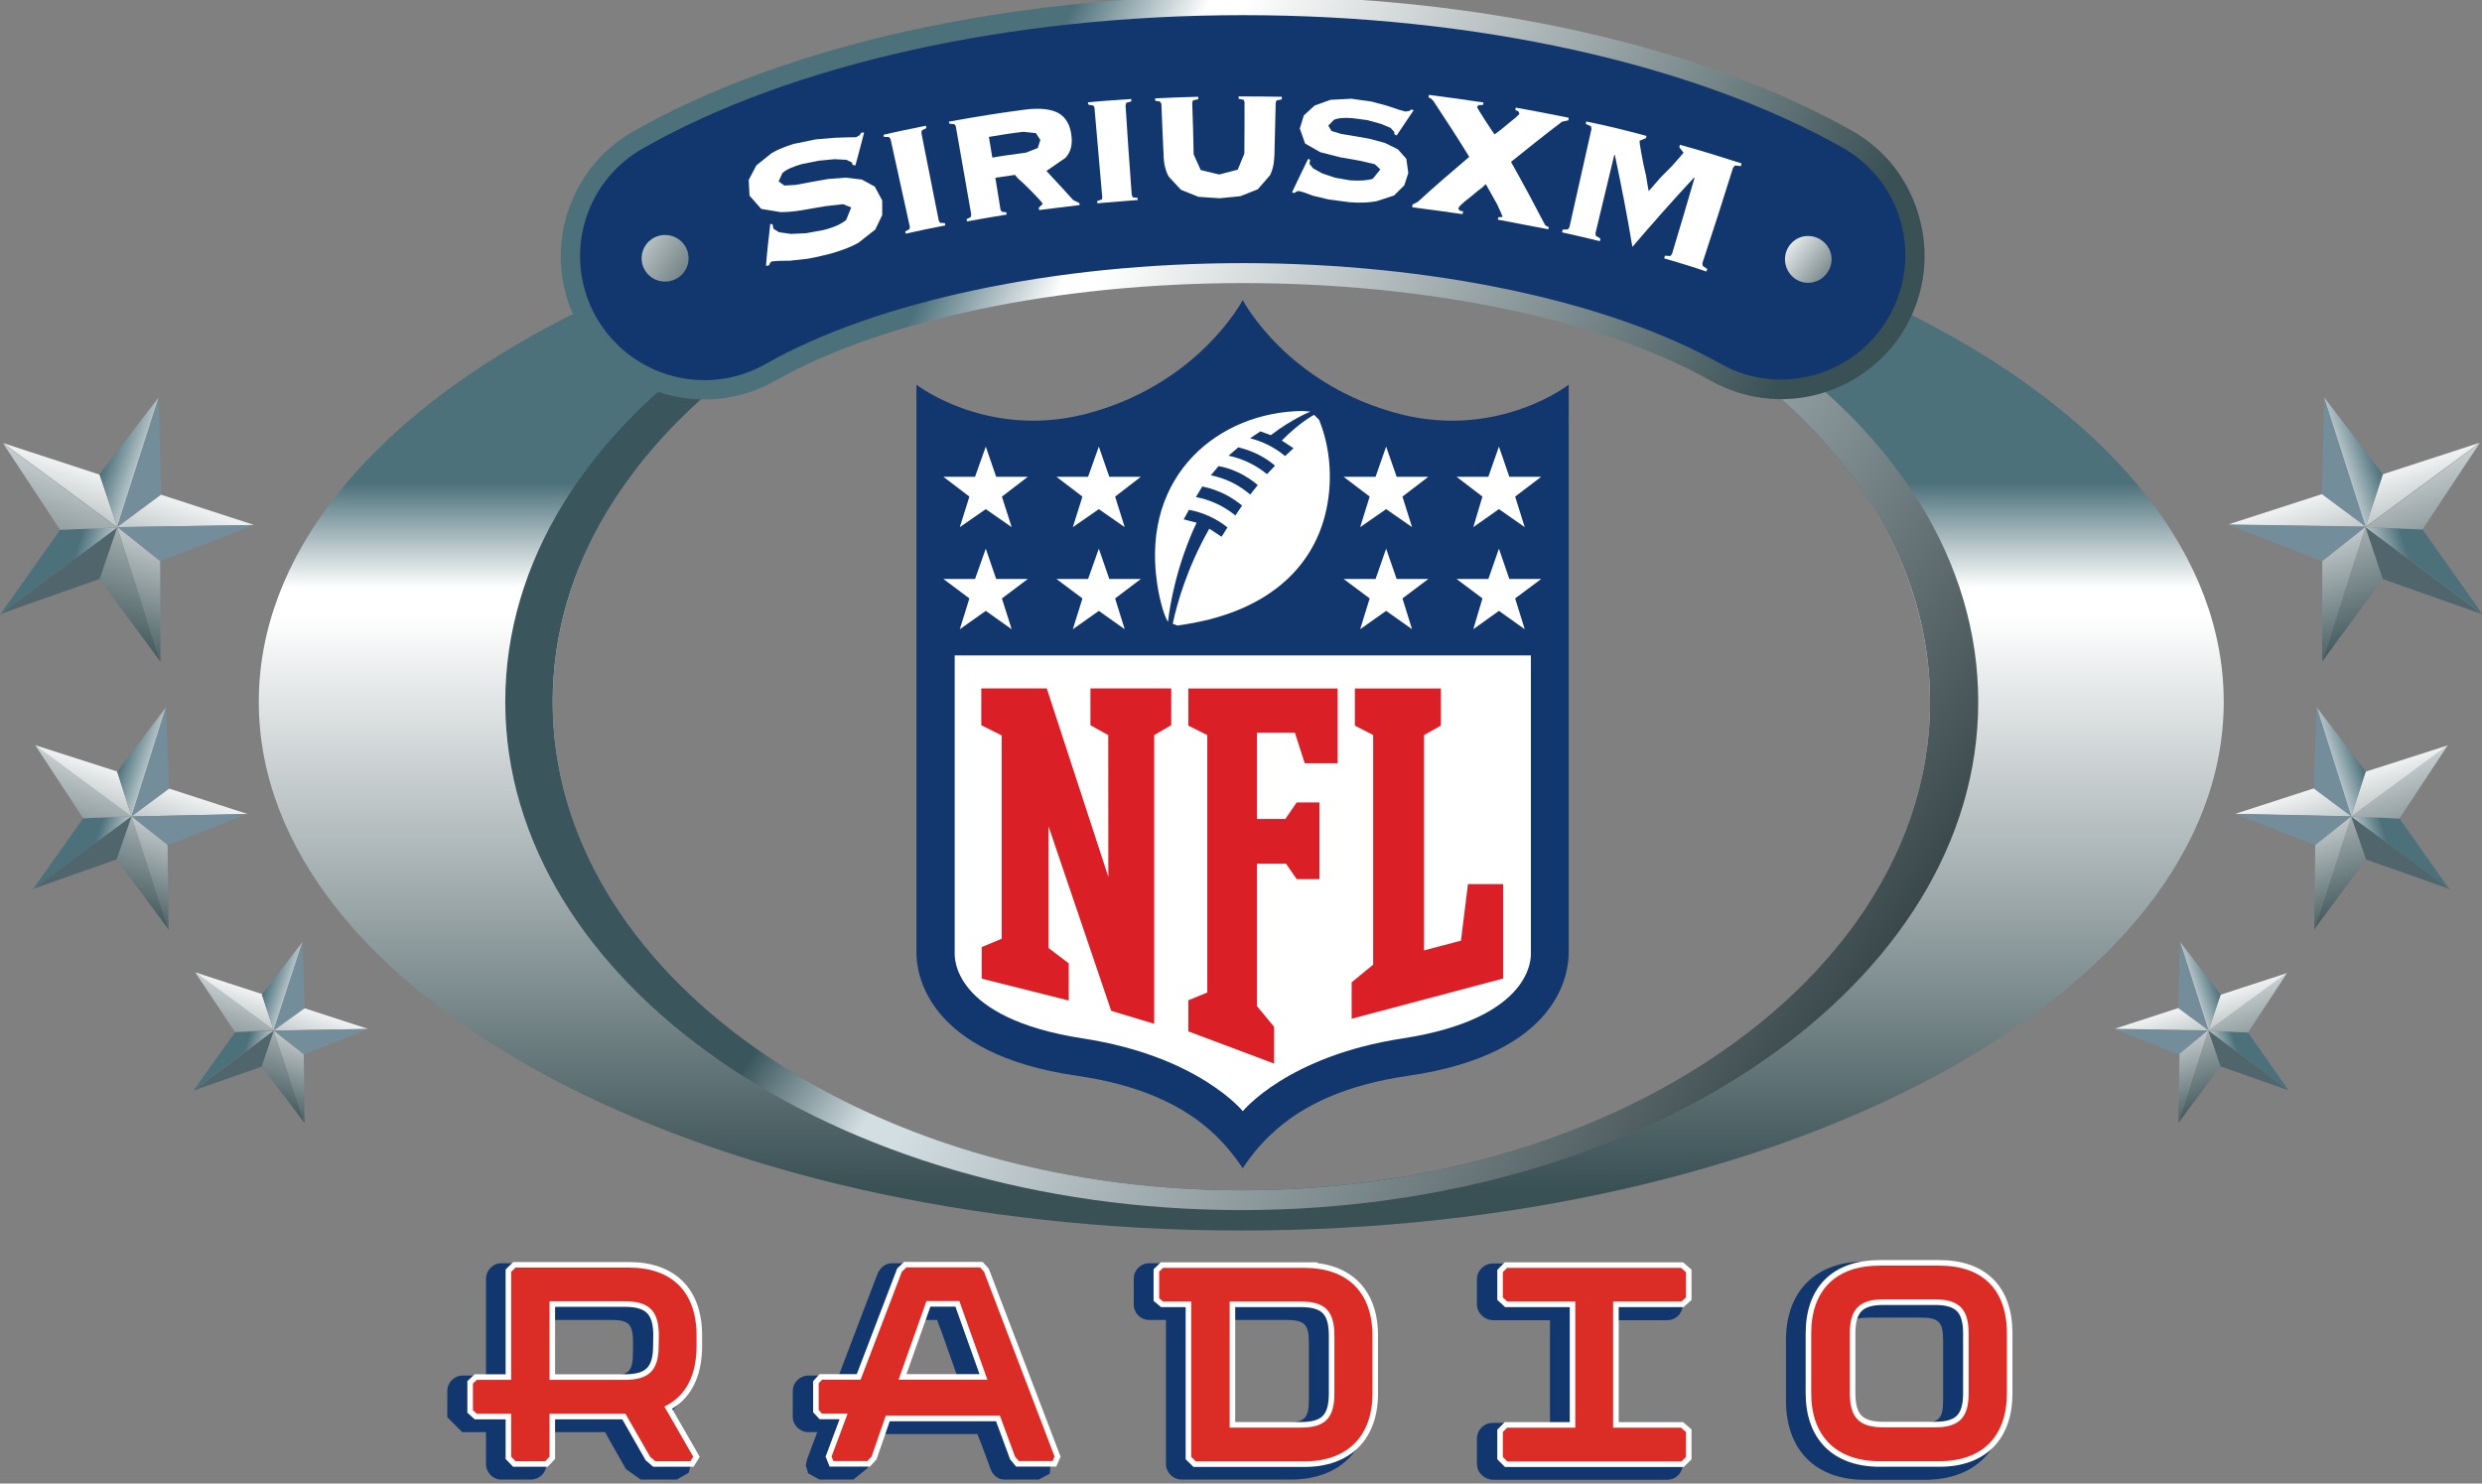 <svg width="800" height="478.26" version="1.1" viewBox="0 0 211.67 126.54" xmlns="http://www.w3.org/2000/svg">
 <rect x="0" y="0" width="211.67" height="126.54" fill="#808080" stroke="none"/>
 <defs>
  <clipPath id="clipPath6678">
   <path d="m62.592 743.37h6.43v5.088h-6.43z"/>
  </clipPath>
  <clipPath id="clipPath6634">
   <path d="m0 0h612v792h-612z"/>
  </clipPath>
  <linearGradient id="linearGradient6624" x2="1" gradientTransform="matrix(1.525 -1.19 -1.19 -1.525 71.076 753.69)" gradientUnits="userSpaceOnUse">
   <stop stop-color="#4d717b" offset="0"/>
   <stop stop-color="#4d717b" offset=".022"/>
   <stop stop-color="#4d717b" offset=".36"/>
   <stop stop-color="#fff" offset=".455"/>
   <stop stop-color="#fff" offset=".479"/>
   <stop stop-color="#395054" offset="1"/>
  </linearGradient>
  <linearGradient id="linearGradient6596" x2="1" gradientTransform="matrix(2.541 -1.682 -1.682 -2.541 57.441 754.16)" gradientUnits="userSpaceOnUse">
   <stop stop-color="#4d717b" offset="0"/>
   <stop stop-color="#4d717b" offset=".022"/>
   <stop stop-color="#4d717b" offset=".36"/>
   <stop stop-color="#fff" offset=".455"/>
   <stop stop-color="#fff" offset=".479"/>
   <stop stop-color="#395054" offset="1"/>
  </linearGradient>
  <clipPath id="clipPath6566">
   <path d="m0 0h612v792h-612z"/>
  </clipPath>
  <linearGradient id="linearGradient6556" x2="1" gradientTransform="matrix(12.377 -6.375 -6.375 -12.377 58.73 756.56)" gradientUnits="userSpaceOnUse">
   <stop stop-color="#4d717b" offset="0"/>
   <stop stop-color="#4d717b" offset=".022"/>
   <stop stop-color="#4d717b" offset=".36"/>
   <stop stop-color="#fff" offset=".455"/>
   <stop stop-color="#fff" offset=".479"/>
   <stop stop-color="#395054" offset="1"/>
  </linearGradient>
  <linearGradient id="linearGradient6528" x2="1" gradientTransform="matrix(-4.053 3.546 3.546 4.053 68.662 750.42)" gradientUnits="userSpaceOnUse">
   <stop stop-color="#4d717b" offset="0"/>
   <stop stop-color="#4d717b" offset=".022"/>
   <stop stop-color="#4d717b" offset=".36"/>
   <stop stop-color="#fff" offset=".455"/>
   <stop stop-color="#fff" offset=".479"/>
   <stop stop-color="#395054" offset="1"/>
  </linearGradient>
  <clipPath id="clipPath6442">
   <path d="m0 0h612v792h-612z"/>
  </clipPath>
  <linearGradient id="linearGradient6432" x2="1" gradientTransform="matrix(.873 -2.686 -2.686 -.873 75.723 745.89)" gradientUnits="userSpaceOnUse">
   <stop stop-color="#4d717b" offset="0"/>
   <stop stop-color="#4d717b" offset=".022"/>
   <stop stop-color="#4d717b" offset=".36"/>
   <stop stop-color="#fff" offset=".455"/>
   <stop stop-color="#fff" offset=".479"/>
   <stop stop-color="#395054" offset="1"/>
  </linearGradient>
  <clipPath id="clipPath6402">
   <path d="m0 0h612v792h-612z"/>
  </clipPath>
  <linearGradient id="linearGradient6392" x2="1" gradientTransform="matrix(.863 -2.657 -2.657 -.863 75.562 745.82)" gradientUnits="userSpaceOnUse">
   <stop stop-color="#4d717b" offset="0"/>
   <stop stop-color="#4d717b" offset=".022"/>
   <stop stop-color="#4d717b" offset=".36"/>
   <stop stop-color="#fff" offset=".455"/>
   <stop stop-color="#fff" offset=".479"/>
   <stop stop-color="#395054" offset="1"/>
  </linearGradient>
  <clipPath id="clipPath6362">
   <path d="m0 0h612v792h-612z"/>
  </clipPath>
  <linearGradient id="linearGradient6352" x2="1" gradientTransform="matrix(-4.238 -1.377 -1.377 4.238 78.184 745.34)" gradientUnits="userSpaceOnUse">
   <stop stop-color="#4d717b" offset="0"/>
   <stop stop-color="#4d717b" offset=".022"/>
   <stop stop-color="#4d717b" offset=".36"/>
   <stop stop-color="#fff" offset=".455"/>
   <stop stop-color="#fff" offset=".479"/>
   <stop stop-color="#395054" offset="1"/>
  </linearGradient>
  <linearGradient id="linearGradient6324" x2="1" gradientTransform="matrix(.86 -2.648 -2.648 -.86 76.526 746.13)" gradientUnits="userSpaceOnUse">
   <stop stop-color="#4d717b" offset="0"/>
   <stop stop-color="#4d717b" offset=".022"/>
   <stop stop-color="#4d717b" offset=".36"/>
   <stop stop-color="#fff" offset=".455"/>
   <stop stop-color="#fff" offset=".479"/>
   <stop stop-color="#395054" offset="1"/>
  </linearGradient>
  <linearGradient id="linearGradient6296" x2="1" gradientTransform="matrix(1.05 -3.233 -3.233 -1.05 76.323 746.75)" gradientUnits="userSpaceOnUse">
   <stop stop-color="#4d717b" offset="0"/>
   <stop stop-color="#4d717b" offset=".022"/>
   <stop stop-color="#4d717b" offset=".36"/>
   <stop stop-color="#fff" offset=".455"/>
   <stop stop-color="#fff" offset=".479"/>
   <stop stop-color="#395054" offset="1"/>
  </linearGradient>
  <linearGradient id="linearGradient6268" x2="1" gradientTransform="matrix(-4.196 -1.363 -1.363 4.196 78.468 744.4)" gradientUnits="userSpaceOnUse">
   <stop stop-color="#4d717b" offset="0"/>
   <stop stop-color="#4d717b" offset=".022"/>
   <stop stop-color="#4d717b" offset=".36"/>
   <stop stop-color="#fff" offset=".455"/>
   <stop stop-color="#fff" offset=".479"/>
   <stop stop-color="#395054" offset="1"/>
  </linearGradient>
  <clipPath id="clipPath6238">
   <path d="m0 0h612v792h-612z"/>
  </clipPath>
  <linearGradient id="linearGradient6228" x2="1" gradientTransform="matrix(1.05 -3.23 -3.23 -1.05 75.53 746.5)" gradientUnits="userSpaceOnUse">
   <stop stop-color="#4d717b" offset="0"/>
   <stop stop-color="#4d717b" offset=".022"/>
   <stop stop-color="#4d717b" offset=".36"/>
   <stop stop-color="#fff" offset=".455"/>
   <stop stop-color="#fff" offset=".479"/>
   <stop stop-color="#395054" offset="1"/>
  </linearGradient>
  <linearGradient id="linearGradient6200" x2="1" gradientTransform="matrix(1.071 -3.297 -3.297 -1.071 77.12 748.65)" gradientUnits="userSpaceOnUse">
   <stop stop-color="#4d717b" offset="0"/>
   <stop stop-color="#4d717b" offset=".022"/>
   <stop stop-color="#4d717b" offset=".36"/>
   <stop stop-color="#fff" offset=".455"/>
   <stop stop-color="#fff" offset=".479"/>
   <stop stop-color="#395054" offset="1"/>
  </linearGradient>
  <clipPath id="clipPath6170">
   <path d="m0 0h612v792h-612z"/>
  </clipPath>
  <linearGradient id="linearGradient6160" x2="1" gradientTransform="matrix(1.079 -3.32 -3.32 -1.079 76.907 748.6)" gradientUnits="userSpaceOnUse">
   <stop stop-color="#4d717b" offset="0"/>
   <stop stop-color="#4d717b" offset=".022"/>
   <stop stop-color="#4d717b" offset=".36"/>
   <stop stop-color="#fff" offset=".455"/>
   <stop stop-color="#fff" offset=".479"/>
   <stop stop-color="#395054" offset="1"/>
  </linearGradient>
  <clipPath id="clipPath6130">
   <path d="m0 0h612v792h-612z"/>
  </clipPath>
  <linearGradient id="linearGradient6120" x2="1" gradientTransform="matrix(-5.181 -1.683 -1.683 5.181 80.131 747.97)" gradientUnits="userSpaceOnUse">
   <stop stop-color="#4d717b" offset="0"/>
   <stop stop-color="#4d717b" offset=".022"/>
   <stop stop-color="#4d717b" offset=".36"/>
   <stop stop-color="#fff" offset=".455"/>
   <stop stop-color="#fff" offset=".479"/>
   <stop stop-color="#395054" offset="1"/>
  </linearGradient>
  <linearGradient id="linearGradient6092" x2="1" gradientTransform="matrix(1.081 -3.326 -3.326 -1.081 78.091 748.99)" gradientUnits="userSpaceOnUse">
   <stop stop-color="#4d717b" offset="0"/>
   <stop stop-color="#4d717b" offset=".022"/>
   <stop stop-color="#4d717b" offset=".36"/>
   <stop stop-color="#fff" offset=".455"/>
   <stop stop-color="#fff" offset=".479"/>
   <stop stop-color="#395054" offset="1"/>
  </linearGradient>
  <linearGradient id="linearGradient6064" x2="1" gradientTransform="matrix(1.295 -3.985 -3.985 -1.295 77.853 749.72)" gradientUnits="userSpaceOnUse">
   <stop stop-color="#4d717b" offset="0"/>
   <stop stop-color="#4d717b" offset=".022"/>
   <stop stop-color="#4d717b" offset=".36"/>
   <stop stop-color="#fff" offset=".455"/>
   <stop stop-color="#fff" offset=".479"/>
   <stop stop-color="#395054" offset="1"/>
  </linearGradient>
  <linearGradient id="linearGradient6036" x2="1" gradientTransform="matrix(-5.173 -1.681 -1.681 5.173 80.499 746.83)" gradientUnits="userSpaceOnUse">
   <stop stop-color="#4d717b" offset="0"/>
   <stop stop-color="#4d717b" offset=".022"/>
   <stop stop-color="#4d717b" offset=".36"/>
   <stop stop-color="#fff" offset=".455"/>
   <stop stop-color="#fff" offset=".479"/>
   <stop stop-color="#395054" offset="1"/>
  </linearGradient>
  <clipPath id="clipPath6006">
   <path d="m0 0h612v792h-612z"/>
  </clipPath>
  <linearGradient id="linearGradient5996" x2="1" gradientTransform="matrix(1.288 -3.965 -3.965 -1.288 76.884 749.39)" gradientUnits="userSpaceOnUse">
   <stop stop-color="#4d717b" offset="0"/>
   <stop stop-color="#4d717b" offset=".022"/>
   <stop stop-color="#4d717b" offset=".36"/>
   <stop stop-color="#fff" offset=".455"/>
   <stop stop-color="#fff" offset=".479"/>
   <stop stop-color="#395054" offset="1"/>
  </linearGradient>
  <linearGradient id="linearGradient5968" x2="1" gradientTransform="matrix(1.27 -3.909 -3.909 -1.27 77.085 752.25)" gradientUnits="userSpaceOnUse">
   <stop stop-color="#4d717b" offset="0"/>
   <stop stop-color="#4d717b" offset=".022"/>
   <stop stop-color="#4d717b" offset=".36"/>
   <stop stop-color="#fff" offset=".455"/>
   <stop stop-color="#fff" offset=".479"/>
   <stop stop-color="#395054" offset="1"/>
  </linearGradient>
  <clipPath id="clipPath5938">
   <path d="m0 0h612v792h-612z"/>
  </clipPath>
  <linearGradient id="linearGradient5928" x2="1" gradientTransform="matrix(1.258 -3.873 -3.873 -1.258 76.843 752.15)" gradientUnits="userSpaceOnUse">
   <stop stop-color="#4d717b" offset="0"/>
   <stop stop-color="#4d717b" offset=".022"/>
   <stop stop-color="#4d717b" offset=".36"/>
   <stop stop-color="#fff" offset=".455"/>
   <stop stop-color="#fff" offset=".479"/>
   <stop stop-color="#395054" offset="1"/>
  </linearGradient>
  <clipPath id="clipPath5898">
   <path d="m0 0h612v792h-612z"/>
  </clipPath>
  <linearGradient id="linearGradient5888" x2="1" gradientTransform="matrix(-6.116 -1.987 -1.987 6.116 80.643 751.44)" gradientUnits="userSpaceOnUse">
   <stop stop-color="#4d717b" offset="0"/>
   <stop stop-color="#4d717b" offset=".022"/>
   <stop stop-color="#4d717b" offset=".36"/>
   <stop stop-color="#fff" offset=".455"/>
   <stop stop-color="#fff" offset=".479"/>
   <stop stop-color="#395054" offset="1"/>
  </linearGradient>
  <linearGradient id="linearGradient5860" x2="1" gradientTransform="matrix(1.261 -3.881 -3.881 -1.261 78.245 752.61)" gradientUnits="userSpaceOnUse">
   <stop stop-color="#4d717b" offset="0"/>
   <stop stop-color="#4d717b" offset=".022"/>
   <stop stop-color="#4d717b" offset=".36"/>
   <stop stop-color="#fff" offset=".455"/>
   <stop stop-color="#fff" offset=".479"/>
   <stop stop-color="#395054" offset="1"/>
  </linearGradient>
  <linearGradient id="linearGradient5832" x2="1" gradientTransform="matrix(1.52 -4.679 -4.679 -1.52 77.96 753.49)" gradientUnits="userSpaceOnUse">
   <stop stop-color="#4d717b" offset="0"/>
   <stop stop-color="#4d717b" offset=".022"/>
   <stop stop-color="#4d717b" offset=".36"/>
   <stop stop-color="#fff" offset=".455"/>
   <stop stop-color="#fff" offset=".479"/>
   <stop stop-color="#395054" offset="1"/>
  </linearGradient>
  <linearGradient id="linearGradient5804" x2="1" gradientTransform="matrix(-6.122 -1.989 -1.989 6.122 81.085 750.09)" gradientUnits="userSpaceOnUse">
   <stop stop-color="#4d717b" offset="0"/>
   <stop stop-color="#4d717b" offset=".022"/>
   <stop stop-color="#4d717b" offset=".36"/>
   <stop stop-color="#fff" offset=".455"/>
   <stop stop-color="#fff" offset=".479"/>
   <stop stop-color="#395054" offset="1"/>
  </linearGradient>
  <clipPath id="clipPath5774">
   <path d="m0 0h612v792h-612z"/>
  </clipPath>
  <linearGradient id="linearGradient5764" x2="1" gradientTransform="matrix(1.528 -4.702 -4.702 -1.528 76.803 753.13)" gradientUnits="userSpaceOnUse">
   <stop stop-color="#4d717b" offset="0"/>
   <stop stop-color="#4d717b" offset=".022"/>
   <stop stop-color="#4d717b" offset=".36"/>
   <stop stop-color="#fff" offset=".455"/>
   <stop stop-color="#fff" offset=".479"/>
   <stop stop-color="#395054" offset="1"/>
  </linearGradient>
  <linearGradient id="linearGradient5736" x2="1" gradientTransform="matrix(-.87 -2.676 2.676 -.87 55.855 745.89)" gradientUnits="userSpaceOnUse">
   <stop stop-color="#4d717b" offset="0"/>
   <stop stop-color="#4d717b" offset=".022"/>
   <stop stop-color="#4d717b" offset=".36"/>
   <stop stop-color="#fff" offset=".455"/>
   <stop stop-color="#fff" offset=".479"/>
   <stop stop-color="#395054" offset="1"/>
  </linearGradient>
  <clipPath id="clipPath5706">
   <path d="m0 0h612v792h-612z"/>
  </clipPath>
  <linearGradient id="linearGradient5696" x2="1" gradientTransform="matrix(-.869 -2.676 2.676 -.869 56.022 745.83)" gradientUnits="userSpaceOnUse">
   <stop stop-color="#4d717b" offset="0"/>
   <stop stop-color="#4d717b" offset=".022"/>
   <stop stop-color="#4d717b" offset=".36"/>
   <stop stop-color="#fff" offset=".455"/>
   <stop stop-color="#fff" offset=".479"/>
   <stop stop-color="#395054" offset="1"/>
  </linearGradient>
  <clipPath id="clipPath5666">
   <path d="m0 0h612v792h-612z"/>
  </clipPath>
  <linearGradient id="linearGradient5656" x2="1" gradientTransform="matrix(4.159 -1.351 1.351 4.159 53.426 745.33)" gradientUnits="userSpaceOnUse">
   <stop stop-color="#4d717b" offset="0"/>
   <stop stop-color="#4d717b" offset=".022"/>
   <stop stop-color="#4d717b" offset=".36"/>
   <stop stop-color="#fff" offset=".455"/>
   <stop stop-color="#fff" offset=".479"/>
   <stop stop-color="#395054" offset="1"/>
  </linearGradient>
  <linearGradient id="linearGradient5628" x2="1" gradientTransform="matrix(-.863 -2.655 2.655 -.863 55.053 746.13)" gradientUnits="userSpaceOnUse">
   <stop stop-color="#4d717b" offset="0"/>
   <stop stop-color="#4d717b" offset=".022"/>
   <stop stop-color="#4d717b" offset=".36"/>
   <stop stop-color="#fff" offset=".455"/>
   <stop stop-color="#fff" offset=".479"/>
   <stop stop-color="#395054" offset="1"/>
  </linearGradient>
  <linearGradient id="linearGradient5600" x2="1" gradientTransform="matrix(-1.047 -3.223 3.223 -1.047 55.252 746.75)" gradientUnits="userSpaceOnUse">
   <stop stop-color="#4d717b" offset="0"/>
   <stop stop-color="#4d717b" offset=".022"/>
   <stop stop-color="#4d717b" offset=".36"/>
   <stop stop-color="#fff" offset=".455"/>
   <stop stop-color="#fff" offset=".479"/>
   <stop stop-color="#395054" offset="1"/>
  </linearGradient>
  <linearGradient id="linearGradient5572" x2="1" gradientTransform="matrix(4.195 -1.363 1.363 4.195 53.108 744.4)" gradientUnits="userSpaceOnUse">
   <stop stop-color="#4d717b" offset="0"/>
   <stop stop-color="#4d717b" offset=".022"/>
   <stop stop-color="#4d717b" offset=".36"/>
   <stop stop-color="#fff" offset=".455"/>
   <stop stop-color="#fff" offset=".479"/>
   <stop stop-color="#395054" offset="1"/>
  </linearGradient>
  <clipPath id="clipPath5542">
   <path d="m0 0h612v792h-612z"/>
  </clipPath>
  <linearGradient id="linearGradient5532" x2="1" gradientTransform="matrix(-1.046 -3.219 3.219 -1.046 56.049 746.49)" gradientUnits="userSpaceOnUse">
   <stop stop-color="#4d717b" offset="0"/>
   <stop stop-color="#4d717b" offset=".022"/>
   <stop stop-color="#4d717b" offset=".36"/>
   <stop stop-color="#fff" offset=".455"/>
   <stop stop-color="#fff" offset=".479"/>
   <stop stop-color="#395054" offset="1"/>
  </linearGradient>
  <linearGradient id="linearGradient5504" x2="1" gradientTransform="matrix(-1.071 -3.296 3.296 -1.071 54.464 748.65)" gradientUnits="userSpaceOnUse">
   <stop stop-color="#4d717b" offset="0"/>
   <stop stop-color="#4d717b" offset=".022"/>
   <stop stop-color="#4d717b" offset=".36"/>
   <stop stop-color="#fff" offset=".455"/>
   <stop stop-color="#fff" offset=".479"/>
   <stop stop-color="#395054" offset="1"/>
  </linearGradient>
  <clipPath id="clipPath5474">
   <path d="m0 0h612v792h-612z"/>
  </clipPath>
  <linearGradient id="linearGradient5464" x2="1" gradientTransform="matrix(-1.077 -3.315 3.315 -1.077 54.675 748.6)" gradientUnits="userSpaceOnUse">
   <stop stop-color="#4d717b" offset="0"/>
   <stop stop-color="#4d717b" offset=".022"/>
   <stop stop-color="#4d717b" offset=".36"/>
   <stop stop-color="#fff" offset=".455"/>
   <stop stop-color="#fff" offset=".479"/>
   <stop stop-color="#395054" offset="1"/>
  </linearGradient>
  <clipPath id="clipPath5434">
   <path d="m0 0h612v792h-612z"/>
  </clipPath>
  <linearGradient id="linearGradient5424" x2="1" gradientTransform="matrix(5.15 -1.673 1.673 5.15 51.465 747.97)" gradientUnits="userSpaceOnUse">
   <stop stop-color="#4d717b" offset="0"/>
   <stop stop-color="#4d717b" offset=".022"/>
   <stop stop-color="#4d717b" offset=".36"/>
   <stop stop-color="#fff" offset=".455"/>
   <stop stop-color="#fff" offset=".479"/>
   <stop stop-color="#395054" offset="1"/>
  </linearGradient>
  <linearGradient id="linearGradient5396" x2="1" gradientTransform="matrix(-1.082 -3.331 3.331 -1.082 53.495 748.99)" gradientUnits="userSpaceOnUse">
   <stop stop-color="#4d717b" offset="0"/>
   <stop stop-color="#4d717b" offset=".022"/>
   <stop stop-color="#4d717b" offset=".36"/>
   <stop stop-color="#fff" offset=".455"/>
   <stop stop-color="#fff" offset=".479"/>
   <stop stop-color="#395054" offset="1"/>
  </linearGradient>
  <linearGradient id="linearGradient5368" x2="1" gradientTransform="matrix(-1.297 -3.991 3.991 -1.297 53.733 749.73)" gradientUnits="userSpaceOnUse">
   <stop stop-color="#4d717b" offset="0"/>
   <stop stop-color="#4d717b" offset=".022"/>
   <stop stop-color="#4d717b" offset=".36"/>
   <stop stop-color="#fff" offset=".455"/>
   <stop stop-color="#fff" offset=".479"/>
   <stop stop-color="#395054" offset="1"/>
  </linearGradient>
  <linearGradient id="linearGradient5340" x2="1" gradientTransform="matrix(5.185 -1.685 1.685 5.185 51.08 746.83)" gradientUnits="userSpaceOnUse">
   <stop stop-color="#4d717b" offset="0"/>
   <stop stop-color="#4d717b" offset=".022"/>
   <stop stop-color="#4d717b" offset=".36"/>
   <stop stop-color="#fff" offset=".455"/>
   <stop stop-color="#fff" offset=".479"/>
   <stop stop-color="#395054" offset="1"/>
  </linearGradient>
  <clipPath id="clipPath5310">
   <path d="m0 0h612v792h-612z"/>
  </clipPath>
  <linearGradient id="linearGradient5300" x2="1" gradientTransform="matrix(-1.288 -3.964 3.964 -1.288 54.7 749.39)" gradientUnits="userSpaceOnUse">
   <stop stop-color="#4d717b" offset="0"/>
   <stop stop-color="#4d717b" offset=".022"/>
   <stop stop-color="#4d717b" offset=".36"/>
   <stop stop-color="#fff" offset=".455"/>
   <stop stop-color="#fff" offset=".479"/>
   <stop stop-color="#395054" offset="1"/>
  </linearGradient>
  <linearGradient id="linearGradient5272" x2="1" gradientTransform="matrix(-1.271 -3.911 3.911 -1.271 54.499 752.25)" gradientUnits="userSpaceOnUse">
   <stop stop-color="#4d717b" offset="0"/>
   <stop stop-color="#4d717b" offset=".022"/>
   <stop stop-color="#4d717b" offset=".36"/>
   <stop stop-color="#fff" offset=".455"/>
   <stop stop-color="#fff" offset=".479"/>
   <stop stop-color="#395054" offset="1"/>
  </linearGradient>
  <clipPath id="clipPath5242">
   <path d="m0 0h612v792h-612z"/>
  </clipPath>
  <linearGradient id="linearGradient5232" x2="1" gradientTransform="matrix(-1.259 -3.875 3.875 -1.259 54.739 752.15)" gradientUnits="userSpaceOnUse">
   <stop stop-color="#4d717b" offset="0"/>
   <stop stop-color="#4d717b" offset=".022"/>
   <stop stop-color="#4d717b" offset=".36"/>
   <stop stop-color="#fff" offset=".455"/>
   <stop stop-color="#fff" offset=".479"/>
   <stop stop-color="#395054" offset="1"/>
  </linearGradient>
  <clipPath id="clipPath5202">
   <path d="m0 0h612v792h-612z"/>
  </clipPath>
  <linearGradient id="linearGradient5192" x2="1" gradientTransform="matrix(6.18 -2.008 2.008 6.18 50.915 751.45)" gradientUnits="userSpaceOnUse">
   <stop stop-color="#4d717b" offset="0"/>
   <stop stop-color="#4d717b" offset=".022"/>
   <stop stop-color="#4d717b" offset=".36"/>
   <stop stop-color="#fff" offset=".455"/>
   <stop stop-color="#fff" offset=".479"/>
   <stop stop-color="#395054" offset="1"/>
  </linearGradient>
  <linearGradient id="linearGradient5164" x2="1" gradientTransform="matrix(-1.262 -3.885 3.885 -1.262 53.341 752.61)" gradientUnits="userSpaceOnUse">
   <stop stop-color="#4d717b" offset="0"/>
   <stop stop-color="#4d717b" offset=".022"/>
   <stop stop-color="#4d717b" offset=".36"/>
   <stop stop-color="#fff" offset=".455"/>
   <stop stop-color="#fff" offset=".479"/>
   <stop stop-color="#395054" offset="1"/>
  </linearGradient>
  <linearGradient id="linearGradient5136" x2="1" gradientTransform="matrix(-1.524 -4.691 4.691 -1.524 53.627 753.49)" gradientUnits="userSpaceOnUse">
   <stop stop-color="#4d717b" offset="0"/>
   <stop stop-color="#4d717b" offset=".022"/>
   <stop stop-color="#4d717b" offset=".36"/>
   <stop stop-color="#fff" offset=".455"/>
   <stop stop-color="#fff" offset=".479"/>
   <stop stop-color="#395054" offset="1"/>
  </linearGradient>
  <linearGradient id="linearGradient5108" x2="1" gradientTransform="matrix(6.135 -1.993 1.993 6.135 50.494 750.09)" gradientUnits="userSpaceOnUse">
   <stop stop-color="#4d717b" offset="0"/>
   <stop stop-color="#4d717b" offset=".022"/>
   <stop stop-color="#4d717b" offset=".36"/>
   <stop stop-color="#fff" offset=".455"/>
   <stop stop-color="#fff" offset=".479"/>
   <stop stop-color="#395054" offset="1"/>
  </linearGradient>
  <clipPath id="clipPath5078">
   <path d="m0 0h612v792h-612z"/>
  </clipPath>
  <linearGradient id="linearGradient5068" x2="1" gradientTransform="matrix(-1.528 -4.704 4.704 -1.528 54.779 753.13)" gradientUnits="userSpaceOnUse">
   <stop stop-color="#4d717b" offset="0"/>
   <stop stop-color="#4d717b" offset=".022"/>
   <stop stop-color="#4d717b" offset=".36"/>
   <stop stop-color="#fff" offset=".455"/>
   <stop stop-color="#fff" offset=".479"/>
   <stop stop-color="#395054" offset="1"/>
  </linearGradient>
  <linearGradient id="linearGradient5040" x2="1" gradientTransform="matrix(13.306 -9.012 -9.012 -13.306 59.336 752.32)" gradientUnits="userSpaceOnUse">
   <stop stop-color="#3a565c" offset="0"/>
   <stop stop-color="#3a565c" offset=".022"/>
   <stop stop-color="#3a565c" offset=".343"/>
   <stop stop-color="#d3dee3" offset=".433"/>
   <stop stop-color="#d3dee3" offset=".458"/>
   <stop stop-color="#29383a" offset="1"/>
  </linearGradient>
  <linearGradient id="linearGradient5012" x2="1" gradientTransform="matrix(0 -12.328 -12.328 0 65.791 754.82)" gradientUnits="userSpaceOnUse">
   <stop stop-color="#4d717b" offset="0"/>
   <stop stop-color="#4d717b" offset=".022"/>
   <stop stop-color="#4d717b" offset=".36"/>
   <stop stop-color="#fff" offset=".455"/>
   <stop stop-color="#fff" offset=".479"/>
   <stop stop-color="#395054" offset="1"/>
  </linearGradient>
 </defs>
 <g transform="translate(-60.718 112.37)">
  <g transform="matrix(7.641 0 0 -7.641 -336.13 5662.5)">
   <path d="m54.825 747.94c0-3.262 4.91-5.902 10.966-5.902 6.059 0 10.965 2.64 10.965 5.902s-4.906 5.906-10.965 5.906c-6.056 0-10.966-2.644-10.966-5.906m3.28 0c0 3.008 3.44 5.449 7.686 5.449 4.245 0 7.687-2.441 7.687-5.449 0-1.758-1.177-3.325-3.001-4.323-1.295-0.709-2.918-1.13-4.686-1.13-4.246 0-7.686 2.438-7.686 5.453" fill="url(#linearGradient5012)"/>
  </g>
  <g transform="matrix(7.641 0 0 -7.641 -336.13 5662.5)">
   <path d="m57.576 747.94c0-3.137 3.673-5.674 8.215-5.674s8.225 2.537 8.225 5.674c0 3.135-3.683 5.668-8.225 5.668s-8.215-2.533-8.215-5.668m0.529 0c0 3.008 3.44 5.449 7.686 5.449 4.245 0 7.687-2.441 7.687-5.449 0-1.758-1.177-3.325-3.001-4.323-1.295-0.709-2.918-1.13-4.686-1.13-4.246 0-7.686 2.438-7.686 5.453" fill="url(#linearGradient5040)"/>
  </g>
  <g transform="matrix(7.641 0 0 -7.641 -336.13 5662.5)">
   <path d="m53.048 749.31 0.68-0.923-0.483 1.501z" fill="url(#linearGradient5068)"/>
  </g>
  <g transform="matrix(7.641 0 0 -7.641 -336.13 5662.5)">
   <g clip-path="url(#clipPath5078)">
    <g transform="translate(51.94 748.92)">
     <path d="m0 0 1.108 0.392 0.197 0.578z" fill="#50656c"/>
    </g>
   </g>
  </g>
  <g transform="matrix(7.641 0 0 -7.641 -336.13 5662.5)">
   <path d="m52.607 749.86-0.667-0.944 1.305 0.97z" fill="url(#linearGradient5108)"/>
  </g>
  <g transform="matrix(7.641 0 0 -7.641 -336.13 5662.5)">
   <path d="m52.607 749.86 0.638 0.026-1.273 0.938z" fill="url(#linearGradient5136)"/>
  </g>
  <g transform="matrix(7.641 0 0 -7.641 -336.13 5662.5)">
   <path d="m53.245 749.89-0.197 0.586-1.076 0.352z" fill="url(#linearGradient5164)"/>
  </g>
  <g transform="matrix(7.641 0 0 -7.641 -336.13 5662.5)">
   <path d="m53.048 750.48 0.197-0.586 0.464 1.446z" fill="url(#linearGradient5192)"/>
  </g>
  <g transform="matrix(7.641 0 0 -7.641 -336.13 5662.5)">
   <g clip-path="url(#clipPath5202)">
    <g transform="translate(53.245 749.89)">
     <path d="m0 0 0.49 0.364-0.026 1.082z" fill="#748d9a"/>
    </g>
   </g>
  </g>
  <g transform="matrix(7.641 0 0 -7.641 -336.13 5662.5)">
   <path d="m53.245 749.89h2e-3l1.526 0.024-1.039 0.338z" fill="url(#linearGradient5232)"/>
  </g>
  <g transform="matrix(7.641 0 0 -7.641 -336.13 5662.5)">
   <g clip-path="url(#clipPath5242)">
    <g transform="translate(53.246 749.89)">
     <path d="m0 0 0.478-0.382 1.049 0.406z" fill="#748d9a"/>
    </g>
   </g>
  </g>
  <g transform="matrix(7.641 0 0 -7.641 -336.13 5662.5)">
   <path d="m53.728 748.39-4e-3 1.119-0.479 0.382z" fill="url(#linearGradient5272)"/>
  </g>
  <g transform="matrix(7.641 0 0 -7.641 -336.13 5662.5)">
   <path d="m53.238 746.18 0.58-0.781v1e-3l-0.413 1.266z" fill="url(#linearGradient5300)"/>
  </g>
  <g transform="matrix(7.641 0 0 -7.641 -336.13 5662.5)">
   <g clip-path="url(#clipPath5310)">
    <g transform="translate(52.303 745.85)">
     <path d="m0 0 0.935 0.331 0.168 0.486z" fill="#50656c"/>
    </g>
   </g>
  </g>
  <g transform="matrix(7.641 0 0 -7.641 -336.13 5662.5)">
   <path d="m52.865 746.64-0.562-0.794 1.102 0.817h-1e-3z" fill="url(#linearGradient5340)"/>
  </g>
  <g transform="matrix(7.641 0 0 -7.641 -336.13 5662.5)">
   <path d="m52.865 746.64 0.54 0.023-1.077 0.796z" fill="url(#linearGradient5368)"/>
  </g>
  <g transform="matrix(7.641 0 0 -7.641 -336.13 5662.5)">
   <path d="m53.405 746.66-0.16 0.502-0.917 0.294z" fill="url(#linearGradient5396)"/>
  </g>
  <g transform="matrix(7.641 0 0 -7.641 -336.13 5662.5)">
   <path d="m53.245 747.16 0.16-0.502 0.385 1.222z" fill="url(#linearGradient5424)"/>
  </g>
  <g transform="matrix(7.641 0 0 -7.641 -336.13 5662.5)">
   <g clip-path="url(#clipPath5434)">
    <g transform="translate(53.405 746.66)">
     <path d="m0 0 0.418 0.31-0.033 0.911z" fill="#748d9a"/>
    </g>
   </g>
  </g>
  <g transform="matrix(7.641 0 0 -7.641 -336.13 5662.5)">
   <path d="m53.405 746.66 1.292 0.028-0.872 0.283z" fill="url(#linearGradient5464)"/>
  </g>
  <g transform="matrix(7.641 0 0 -7.641 -336.13 5662.5)">
   <g clip-path="url(#clipPath5474)">
    <g transform="translate(53.405 746.66)">
     <path d="m0 0 0.401-0.32 0.89 0.348z" fill="#748d9a"/>
    </g>
   </g>
  </g>
  <g transform="matrix(7.641 0 0 -7.641 -336.13 5662.5)">
   <path d="m53.405 746.66 0.413-1.267v1e-3l-0.011 0.947z" fill="url(#linearGradient5504)"/>
  </g>
  <g transform="matrix(7.641 0 0 -7.641 -336.13 5662.5)">
   <path d="m54.857 743.87 0.479-0.632-0.346 1.032z" fill="url(#linearGradient5532)"/>
  </g>
  <g transform="matrix(7.641 0 0 -7.641 -336.13 5662.5)">
   <g clip-path="url(#clipPath5542)">
    <g transform="translate(54.095 743.6)">
     <path d="m0 0 0.761 0.267 0.135 0.401z" fill="#50656c"/>
    </g>
   </g>
  </g>
  <g transform="matrix(7.641 0 0 -7.641 -336.13 5662.5)">
   <path d="m54.989 744.27-0.431-0.022-0.463-0.647 0.895 0.669z" fill="url(#linearGradient5572)"/>
  </g>
  <g transform="matrix(7.641 0 0 -7.641 -336.13 5662.5)">
   <path d="m54.115 744.92 0.443-0.665 0.432 0.022z" fill="url(#linearGradient5600)"/>
  </g>
  <g transform="matrix(7.641 0 0 -7.641 -336.13 5662.5)">
   <path d="m54.115 744.92 0.875-0.643-0.13 0.401z" fill="url(#linearGradient5628)"/>
  </g>
  <g transform="matrix(7.641 0 0 -7.641 -336.13 5662.5)">
   <path d="m54.86 744.67 0.13-0.401 0.324 0.993z" fill="url(#linearGradient5656)"/>
  </g>
  <g transform="matrix(7.641 0 0 -7.641 -336.13 5662.5)">
   <g clip-path="url(#clipPath5666)">
    <g transform="translate(54.991 744.27)">
     <path d="m0 0 0.345 0.248-0.022 0.745z" fill="#748d9a"/>
    </g>
   </g>
  </g>
  <g transform="matrix(7.641 0 0 -7.641 -336.13 5662.5)">
   <path d="m54.99 744.27 1.056 0.018-0.709 0.231z" fill="url(#linearGradient5696)"/>
  </g>
  <g transform="matrix(7.641 0 0 -7.641 -336.13 5662.5)">
   <g clip-path="url(#clipPath5706)">
    <g transform="translate(54.99 744.27)">
     <path d="m0 0 0.337-0.267 0.719 0.285z" fill="#748d9a"/>
    </g>
   </g>
  </g>
  <g transform="matrix(7.641 0 0 -7.641 -336.13 5662.5)">
   <path d="m54.99 744.27 0.346-1.032v1e-3l-9e-3 0.765z" fill="url(#linearGradient5736)"/>
  </g>
  <g transform="matrix(7.641 0 0 -7.641 -336.13 5662.5)">
   <path d="m77.855 748.39 0.677 0.923-0.193 0.578z" fill="url(#linearGradient5764)"/>
  </g>
  <g transform="matrix(7.641 0 0 -7.641 -336.13 5662.5)">
   <g clip-path="url(#clipPath5774)">
    <g transform="translate(78.532 749.31)">
     <path d="m0 0 1.11-0.392-1.303 0.97z" fill="#50656c"/>
    </g>
   </g>
  </g>
  <g transform="matrix(7.641 0 0 -7.641 -336.13 5662.5)">
   <path d="m78.339 749.89 1.304-0.97-0.669 0.944z" fill="url(#linearGradient5804)"/>
  </g>
  <g transform="matrix(7.641 0 0 -7.641 -336.13 5662.5)">
   <path d="m78.339 749.89 0.635-0.026 0.639 0.964z" fill="url(#linearGradient5832)"/>
  </g>
  <g transform="matrix(7.641 0 0 -7.641 -336.13 5662.5)">
   <path d="m78.532 750.48-0.193-0.586 1.274 0.938z" fill="url(#linearGradient5860)"/>
  </g>
  <g transform="matrix(7.641 0 0 -7.641 -336.13 5662.5)">
   <path d="m77.875 751.34 0.464-1.446 0.193 0.586-0.656 0.86z" fill="url(#linearGradient5888)"/>
  </g>
  <g transform="matrix(7.641 0 0 -7.641 -336.13 5662.5)">
   <g clip-path="url(#clipPath5898)">
    <g transform="translate(77.851 750.25)">
     <path d="m0 0 0.488-0.364-0.464 1.447z" fill="#748d9a"/>
    </g>
   </g>
  </g>
  <g transform="matrix(7.641 0 0 -7.641 -336.13 5662.5)">
   <path d="m76.807 749.92 1.53-0.024h1e-3l-0.487 0.362z" fill="url(#linearGradient5928)"/>
  </g>
  <g transform="matrix(7.641 0 0 -7.641 -336.13 5662.5)">
   <g clip-path="url(#clipPath5938)">
    <g transform="translate(77.856 749.51)">
     <path d="m0 0 0.482 0.382-1.531 0.024z" fill="#748d9a"/>
    </g>
   </g>
  </g>
  <g transform="matrix(7.641 0 0 -7.641 -336.13 5662.5)">
   <path d="m77.856 749.51-1e-3 -1.118v-1e-3l0.484 1.501z" fill="url(#linearGradient5968)"/>
  </g>
  <g transform="matrix(7.641 0 0 -7.641 -336.13 5662.5)">
   <path d="m77.766 745.4 0.579 0.781-0.167 0.486z" fill="url(#linearGradient5996)"/>
  </g>
  <g transform="matrix(7.641 0 0 -7.641 -336.13 5662.5)">
   <g clip-path="url(#clipPath6006)">
    <g transform="translate(78.345 746.18)">
     <path d="m0 0 0.935-0.331-1.102 0.817z" fill="#50656c"/>
    </g>
   </g>
  </g>
  <g transform="matrix(7.641 0 0 -7.641 -336.13 5662.5)">
   <path d="m78.179 746.66h-1e-3l1.101-0.817-0.562 0.794z" fill="url(#linearGradient6036)"/>
  </g>
  <g transform="matrix(7.641 0 0 -7.641 -336.13 5662.5)">
   <path d="m78.178 746.66 0.539-0.023 0.54 0.819z" fill="url(#linearGradient6064)"/>
  </g>
  <g transform="matrix(7.641 0 0 -7.641 -336.13 5662.5)">
   <path d="m78.34 747.16-0.162-0.5v-1e-3l1.079 0.795z" fill="url(#linearGradient6092)"/>
  </g>
  <g transform="matrix(7.641 0 0 -7.641 -336.13 5662.5)">
   <path d="m78.178 746.66 0.162 0.502-0.548 0.72z" fill="url(#linearGradient6120)"/>
  </g>
  <g transform="matrix(7.641 0 0 -7.641 -336.13 5662.5)">
   <g clip-path="url(#clipPath6130)">
    <g transform="translate(77.759 746.97)">
     <path d="m0 0 0.42-0.31-0.387 1.221z" fill="#748d9a"/>
    </g>
   </g>
  </g>
  <g transform="matrix(7.641 0 0 -7.641 -336.13 5662.5)">
   <path d="m76.886 746.69 1.292-0.028-0.419 0.311z" fill="url(#linearGradient6160)"/>
  </g>
  <g transform="matrix(7.641 0 0 -7.641 -336.13 5662.5)">
   <g clip-path="url(#clipPath6170)">
    <g transform="translate(77.778 746.34)">
     <path d="m0 0 0.4 0.32-1.292 0.027z" fill="#748d9a"/>
    </g>
   </g>
  </g>
  <g transform="matrix(7.641 0 0 -7.641 -336.13 5662.5)">
   <path d="m77.777 746.34-0.011-0.948 0.412 1.267z" fill="url(#linearGradient6200)"/>
  </g>
  <g transform="matrix(7.641 0 0 -7.641 -336.13 5662.5)">
   <path d="m76.25 743.24 0.471 0.632-0.136 0.4z" fill="url(#linearGradient6228)"/>
  </g>
  <g transform="matrix(7.641 0 0 -7.641 -336.13 5662.5)">
   <g clip-path="url(#clipPath6238)">
    <g transform="translate(76.721 743.87)">
     <path d="m0 0 0.76-0.267-0.896 0.668z" fill="#50656c"/>
    </g>
   </g>
  </g>
  <g transform="matrix(7.641 0 0 -7.641 -336.13 5662.5)">
   <path d="m76.586 744.27 0.895-0.669-0.454 0.647z" fill="url(#linearGradient6268)"/>
  </g>
  <g transform="matrix(7.641 0 0 -7.641 -336.13 5662.5)">
   <path d="m76.585 744.27 0.442-0.022 0.436 0.665z" fill="url(#linearGradient6296)"/>
  </g>
  <g transform="matrix(7.641 0 0 -7.641 -336.13 5662.5)">
   <path d="m76.721 744.67-0.135-0.4 0.877 0.642z" fill="url(#linearGradient6324)"/>
  </g>
  <g transform="matrix(7.641 0 0 -7.641 -336.13 5662.5)">
   <path d="m76.585 744.27 0.136 0.401-0.454 0.592z" fill="url(#linearGradient6352)"/>
  </g>
  <g transform="matrix(7.641 0 0 -7.641 -336.13 5662.5)">
   <g clip-path="url(#clipPath6362)">
    <g transform="translate(76.248 744.52)">
     <path d="m0 0 0.337-0.248-0.318 0.992z" fill="#748d9a"/>
    </g>
   </g>
  </g>
  <g transform="matrix(7.641 0 0 -7.641 -336.13 5662.5)">
   <path d="m75.538 744.29 1.047-0.018-0.337 0.249z" fill="url(#linearGradient6392)"/>
  </g>
  <g transform="matrix(7.641 0 0 -7.641 -336.13 5662.5)">
   <g clip-path="url(#clipPath6402)">
    <g transform="translate(76.263 744)">
     <path d="m0 0 0.323 0.267-1.048 0.018z" fill="#748d9a"/>
    </g>
   </g>
  </g>
  <g transform="matrix(7.641 0 0 -7.641 -336.13 5662.5)">
   <path d="m76.262 744.01-0.012-0.766 0.335 1.031v1e-3z" fill="url(#linearGradient6432)"/>
  </g>
  <g transform="matrix(7.641 0 0 -7.641 -336.13 5662.5)">
   <g clip-path="url(#clipPath6442)">
    <g transform="translate(68.598 741.67)">
     <path d="m0 0c-0.098 0-0.177-0.081-0.177-0.173v-0.283c0-0.098 0.085-0.177 0.181-0.177h0.634v-1.146h-0.638c-0.098 0-0.177-0.078-0.177-0.177v-0.283c0-0.096 0.085-0.175 0.181-0.175h1.942c0.1 0 0.174 0.079 0.174 0.175v0.283c0 0.099-0.082 0.177-0.174 0.177h-0.634v1.146h0.634c0.1 0 0.174 0.079 0.174 0.177v0.283c0 0.092-0.082 0.173-0.174 0.173z" fill="#12376e"/>
    </g>
    <g transform="translate(72.545 740.14)">
     <path d="m0 0v0.674c0 0.2 0.056 0.252 0.253 0.252h0.58c0.198 0 0.246-0.052 0.246-0.252v-0.674c0-0.202-0.048-0.25-0.246-0.25h-0.58c-0.197 0-0.253 0.048-0.253 0.25m0.206 1.552c-0.549 0-0.881-0.33-0.881-0.878v-0.674c0-0.554 0.332-0.885 0.881-0.885h0.667c0.555 0 0.892 0.331 0.892 0.885v0.674c0 0.548-0.337 0.878-0.892 0.878z" fill="#12376e"/>
    </g>
    <g transform="translate(58.754 741.04)">
     <path d="m0 0c0.2 0 0.248-0.045 0.248-0.252l-1e-3 -0.115c0-0.204-0.047-0.254-0.247-0.254h-0.718v0.621zm-1.225 0.633c-0.093 0-0.168-0.082-0.168-0.173v-1.081h-0.266c-0.084 0-0.166-0.077-0.166-0.17v-0.295l0.166-0.166h0.266v-0.354c0-0.096 0.075-0.176 0.168-0.176h0.327c0.106 0 0.18 0.08 0.18 0.176v0.354h0.654c0.05-0.094 0.233-0.413 0.233-0.413l0.165-0.117h0.402l0.134 0.076 0.019 0.083-0.017 0.076c0 4e-3 -0.175 0.301-0.268 0.465 0.203 0.148 0.325 0.393 0.325 0.713v0.117c0 0.557-0.33 0.885-0.887 0.885z" fill="#12376e"/>
    </g>
    <g transform="translate(62.395 741.04)">
     <path d="m0 0c0.044-0.105 0.154-0.43 0.223-0.621h-0.634c0.07 0.191 0.183 0.516 0.227 0.621zm-0.508 0.633c-0.037 0-0.123-0.021-0.162-0.134 0 0-0.327-0.851-0.427-1.12h-0.342c-0.091 0-0.171-0.077-0.171-0.17v-0.295c0-0.087 0.08-0.166 0.171-0.166h0.102c-0.055-0.145-0.116-0.311-0.116-0.311l-0.012-0.06 0.026-0.089 0.127-0.07h0.378l0.159 0.128c0 4e-3 0.09 0.248 0.13 0.38h1.095c0.048-0.113 0.14-0.37 0.14-0.37 0.039-0.121 0.119-0.138 0.164-0.138h0.381l0.124 0.066 0.01 0.153-0.785 2.062c-0.045 0.113-0.12 0.134-0.166 0.134z" fill="#12376e"/>
    </g>
    <g transform="translate(66.286 741.04)">
     <path d="m0 0c0.209 0 0.259-0.045 0.259-0.252v-0.644c0-0.203-0.05-0.25-0.259-0.25h-0.659v1.146zm-1.527 0.633c-0.09 0-0.168-0.079-0.168-0.168v-0.297c0-0.092 0.078-0.168 0.168-0.168h0.191v-1.606c0-0.096 0.078-0.176 0.176-0.176h1.215c0.55 0 0.884 0.334 0.884 0.886v0.644c0 0.557-0.334 0.885-0.884 0.885z" fill="#12376e"/>
    </g>
    <g transform="translate(68.76 739.46)">
     <path d="m0 0-0.05 0.05v0.279l0.047 0.048h0.762v1.408h-0.759l-0.05 0.046v0.282l0.047 0.048h1.942l0.055-0.048v-0.282l-0.051-0.046h-0.762v-1.408h0.758l0.055-0.048v-0.279l-0.051-0.05z" fill="none" stroke="#fff" stroke-width=".124"/>
    </g>
    <g transform="translate(68.76 739.46)">
     <path d="m0 0-0.05 0.05v0.279l0.047 0.048h0.762v1.408h-0.759l-0.05 0.046v0.282l0.047 0.048h1.942l0.055-0.048v-0.282l-0.051-0.046h-0.762v-1.408h0.758l0.055-0.048v-0.279l-0.051-0.05z" fill="#db2d26"/>
    </g>
    <g transform="translate(73.909 740.89)">
     <path d="m0 0c0 0.269-0.105 0.379-0.374 0.379h-0.578c-0.27 0-0.374-0.11-0.374-0.379v-0.668c0-0.273 0.104-0.381 0.374-0.381h0.578c0.269 0 0.374 0.108 0.374 0.381zm-0.327-1.427h-0.665c-0.488 0-0.765 0.281-0.765 0.759v0.668c0 0.485 0.277 0.756 0.765 0.756h0.665c0.485 0 0.754-0.271 0.754-0.756v-0.668c0-0.478-0.269-0.759-0.754-0.759z" fill="none" stroke="#fff" stroke-width=".124"/>
    </g>
    <g transform="translate(73.909 740.89)">
     <path d="m0 0c0 0.269-0.105 0.379-0.374 0.379h-0.578c-0.27 0-0.374-0.11-0.374-0.379v-0.668c0-0.273 0.104-0.381 0.374-0.381h0.578c0.269 0 0.374 0.108 0.374 0.381zm-0.327-1.427h-0.665c-0.488 0-0.765 0.281-0.765 0.759v0.668c0 0.485 0.277 0.756 0.765 0.756h0.665c0.485 0 0.754-0.271 0.754-0.756v-0.668c0-0.478-0.269-0.759-0.754-0.759" fill="#db2d26"/>
    </g>
    <g transform="translate(59.288 740.75)">
     <path d="m0 0c0-0.27-0.105-0.379-0.376-0.379h-0.842v0.877h0.842c0.271 0 0.378-0.109 0.378-0.381zm0.386-1.237-0.322 0.56c0.24 0.114 0.359 0.349 0.359 0.677v0.117c0 0.483-0.273 0.757-0.754 0.757h-1.267l-0.048-0.047v-1.206h-0.383l-0.044-0.041v-0.298l0.044-0.04h0.383v-0.479l0.048-0.05h0.333l0.047 0.05v0.479h0.848l0.274-0.479 0.058-0.05h0.393z" fill="none" stroke="#fff" stroke-width=".124"/>
    </g>
    <g transform="translate(59.288 740.75)">
     <path d="m0 0c0-0.27-0.105-0.379-0.376-0.379h-0.842v0.877h0.842c0.271 0 0.378-0.109 0.378-0.381zm0.386-1.237-0.322 0.56c0.24 0.114 0.359 0.349 0.359 0.677v0.117c0 0.483-0.273 0.757-0.754 0.757h-1.267l-0.048-0.047v-1.206h-0.383l-0.044-0.041v-0.298l0.044-0.04h0.383v-0.479l0.048-0.05h0.333l0.047 0.05v0.479h0.848l0.274-0.479 0.058-0.05h0.393l0.031 0.05" fill="#db2d26"/>
    </g>
    <g transform="translate(62.277 741.25)">
     <path d="m0 0h0.367l0.313-0.877h-0.991zm1.43-1.735-0.788 2.064-0.043 0.047h-0.823l-0.05-0.047-0.461-1.206h-0.431l-0.037-0.041v-0.298l0.037-0.04h0.286l-0.179-0.479 0.02-0.05h0.381l0.046 0.05 0.158 0.456h1.274l0.168-0.456 0.042-0.05h0.378z" fill="none" stroke="#fff" stroke-width=".124"/>
    </g>
    <g transform="translate(62.277 741.25)">
     <path d="m0 0h0.367l0.313-0.877h-0.991zm1.43-1.735-0.788 2.064-0.043 0.047h-0.823l-0.05-0.047-0.461-1.206h-0.431l-0.037-0.041v-0.298l0.037-0.04h0.286l-0.179-0.479 0.02-0.05h0.381l0.046 0.05 0.158 0.456h1.274l0.168-0.456 0.042-0.05h0.378z" fill="#db2d26"/>
    </g>
    <g transform="translate(66.83 740.22)">
     <path d="m0 0c0-0.273-0.1-0.382-0.374-0.382h-0.795v1.407h0.795c0.274 0 0.374-0.109 0.374-0.381zm-0.335 1.401h-1.577l-0.044-0.042v-0.297l0.044-0.037h0.314v-1.734l0.051-0.05h1.212c0.481 0 0.76 0.281 0.76 0.759v0.644c0 0.484-0.279 0.757-0.76 0.757z" fill="none" stroke="#fff" stroke-width=".124"/>
    </g>
    <g transform="translate(66.83 740.22)">
     <path d="m0 0c0-0.273-0.1-0.382-0.374-0.382h-0.795v1.407h0.795c0.274 0 0.374-0.109 0.374-0.381zm-0.335 1.401h-1.577l-0.044-0.042v-0.297l0.044-0.037h0.314v-1.734l0.051-0.05h1.212c0.481 0 0.76 0.281 0.76 0.759v0.644c0 0.484-0.279 0.757-0.76 0.757" fill="#db2d26"/>
    </g>
   </g>
  </g>
  <g transform="matrix(7.641 0 0 -7.641 -336.13 5662.5)">
   <path d="m59.117 754.12c-0.668-0.374-0.904-1.218-0.526-1.886 0.38-0.663 1.223-0.9 1.889-0.524 1.24 0.705 3.235 1.127 5.331 1.127 2.09 0 4.083-0.422 5.326-1.122 0.661-0.375 1.507-0.139 1.884 0.529 0.379 0.666 0.144 1.51-0.525 1.885-1.663 0.936-4.099 1.476-6.685 1.476-2.593 0-5.036-0.542-6.694-1.485" fill="url(#linearGradient6528)"/>
  </g>
  <g transform="matrix(7.641 0 0 -7.641 -336.13 5662.5)">
   <path d="m59.008 754.31c-0.768-0.435-1.041-1.415-0.605-2.183 0.435-0.769 1.415-1.038 2.181-0.606 1.211 0.686 3.168 1.093 5.227 1.093s4.007-0.407 5.217-1.089c0.372-0.208 0.807-0.262 1.217-0.148 0.411 0.117 0.758 0.386 0.967 0.756 0.209 0.375 0.261 0.809 0.144 1.221-0.114 0.413-0.38 0.752-0.753 0.963-1.697 0.955-4.17 1.505-6.792 1.505-2.629 0-5.108-0.551-6.803-1.512m-0.227-1.969c-0.321 0.56-0.12 1.274 0.443 1.593 1.628 0.924 4.031 1.453 6.587 1.453 2.551 0 4.948-0.527 6.579-1.447 0.27-0.156 0.469-0.403 0.552-0.706 0.083-0.299 0.045-0.614-0.108-0.887-0.154-0.271-0.406-0.469-0.703-0.551-0.302-0.083-0.621-0.047-0.889 0.109-1.273 0.715-3.303 1.143-5.431 1.143-2.134 0-4.167-0.428-5.44-1.15-0.181-0.103-0.379-0.152-0.574-0.152-0.407 0-0.803 0.214-1.016 0.595" fill="url(#linearGradient6556)"/>
  </g>
  <g transform="matrix(7.641 0 0 -7.641 -336.13 5662.5)">
   <g clip-path="url(#clipPath6566)">
    <g transform="translate(60.48 751.71)">
     <path d="m0 0c1.24 0.704 3.235 1.127 5.331 1.127 2.091 0 4.083-0.423 5.326-1.122 0.661-0.375 1.508-0.139 1.884 0.528 0.38 0.666 0.145 1.511-0.524 1.886-1.663 0.936-4.099 1.476-6.686 1.476-2.593 0-5.035-0.542-6.695-1.485-0.667-0.375-0.903-1.219-0.525-1.887 0.38-0.664 1.223-0.9 1.889-0.523" fill="#12376e"/>
    </g>
   </g>
  </g>
  <g transform="matrix(7.641 0 0 -7.641 -336.13 5662.5)">
   <path d="m59.098 752.89c0-0.143 0.116-0.259 0.261-0.259 0.146 0 0.263 0.116 0.263 0.259 0 0.145-0.117 0.261-0.263 0.261-0.145 0-0.261-0.116-0.261-0.261" fill="url(#linearGradient6596)"/>
  </g>
  <g transform="matrix(7.641 0 0 -7.641 -336.13 5662.5)">
   <path d="m71.859 752.88c0-0.143 0.115-0.263 0.257-0.263 0.145 0 0.263 0.12 0.263 0.263s-0.118 0.26-0.263 0.26c-0.142 0-0.257-0.117-0.257-0.26" fill="url(#linearGradient6624)"/>
  </g>
  <g transform="matrix(7.641 0 0 -7.641 -336.13 5662.5)">
   <g clip-path="url(#clipPath6634)">
    <g transform="translate(60.559 753.27)">
     <path d="m0 0 0.011-0.05 0.061-0.038 0.133-0.019 0.171 8e-3 0.191 0.035c0.123 0.03 0.208 0.072 0.255 0.113l0.056 0.139-0.09 0.037-0.195-0.022c-0.077-0.013-0.157-0.026-0.248-0.043-0.09-0.015-0.171-0.024-0.254-0.024l-0.217 0.036-0.131 0.148-9e-3 0.175 0.085 0.162 0.17 0.137c0.071 0.042 0.152 0.074 0.248 0.104l0.245 0.05 0.208 0.018 0.152 5e-3 0.091 1e-3 0.038 0.022 0.021 0.031 0.03-1e-3c-0.031-0.124-0.064-0.245-0.097-0.367l-0.033 7e-3 -4e-3 0.025-0.063 0.031-0.135 7e-3 -0.174-0.017-0.187-0.037c-0.106-0.03-0.181-0.064-0.219-0.101l-0.042-0.093 0.064-0.046 0.125 7e-3 0.166 0.031 0.197 0.035 0.196 0.015 0.18-0.021 0.145-0.079 0.083-0.155v-0.163l-0.077-0.161-0.186-0.146c-0.081-0.048-0.182-0.085-0.311-0.123-0.098-0.025-0.189-0.046-0.263-0.058l-0.192-0.021-0.131-2e-3 -0.073-6e-3 -0.016-0.014-0.017-0.032-0.031-3e-3c0.012 0.157 0.03 0.312 0.048 0.468l0.025-5e-3" fill="#fff"/>
    </g>
    <g transform="translate(62.04 753.19)">
     <path d="m0 0 0.047 0.026 5e-3 0.024c-0.072 0.329-0.145 0.656-0.216 0.982l-0.018 0.023h-0.055l-5e-3 0.025c0.156 0.037 0.313 0.068 0.472 0.101l7e-3 -0.026-0.051-0.026-6e-3 -0.027c0.064-0.328 0.13-0.655 0.195-0.984l0.016-0.022 0.052-2e-3 4e-3 -0.026c-0.148-0.029-0.293-0.058-0.441-0.092l-6e-3 0.024" fill="#fff"/>
    </g>
    <g transform="translate(63.387 754.07)">
     <path d="m0 0 0.132 0.052 0.029 0.09-0.049 0.076-0.142 0.015c-0.128-0.015-0.253-0.035-0.383-0.057l0.038-0.231c0.124 0.022 0.249 0.038 0.375 0.055m-0.268-0.66 0.049-5e-3 5e-3 -0.026c-0.147-0.023-0.295-0.05-0.443-0.076l-6e-3 0.024 0.047 0.024 6e-3 0.028c-0.057 0.328-0.116 0.658-0.173 0.987l-0.015 0.022-0.056 6e-3 -7e-3 0.022c0.281 0.052 0.561 0.097 0.845 0.134 0.17 0.023 0.298 7e-3 0.383-0.04 0.081-0.049 0.131-0.135 0.142-0.259 0.011-0.098-0.011-0.177-0.068-0.239l-0.212-0.146c0.1-0.109 0.204-0.218 0.299-0.325l0.069-0.033 2e-3 -0.023c-0.151-0.018-0.3-0.036-0.451-0.055l-5e-3 0.025 0.046 0.044-0.022 0.029-0.051 0.055-0.068 0.07-0.072 0.071-0.067 0.061-0.031 0.037-0.219-0.032c0.02-0.118 0.038-0.238 0.058-0.359l0.015-0.021" fill="#fff"/>
    </g>
    <g transform="translate(64.183 753.53)">
     <path d="m0 0 0.052 0.018 4e-3 0.024c-0.027 0.335-0.06 0.668-0.087 1.002l-0.012 0.022-0.057 0.01-4e-3 0.026c0.16 0.016 0.323 0.026 0.484 0.037v-0.027l-0.055-0.015-9e-3 -0.027c0.022-0.332 0.043-0.667 0.069-0.999l0.011-0.029 0.054-7e-3 3e-3 -0.023c-0.153-0.012-0.301-0.024-0.453-0.037z" fill="#fff"/>
    </g>
    <g transform="translate(65.818 754.66)">
     <path d="m0 0-0.057 0.012v0.026c0.16 0 0.321-1e-3 0.482-4e-3v-0.029l-0.057-0.011-0.011-0.024c-4e-3 -0.19-0.01-0.386-0.014-0.577-2e-3 -0.095-0.018-0.175-0.051-0.237l-0.135-0.155-0.195-0.077-0.232-0.023-0.235 0.016-0.195 0.078-0.137 0.147c-0.035 0.064-0.055 0.143-0.057 0.235-8e-3 0.195-0.019 0.388-0.025 0.578l-0.016 0.026-0.052 8e-3 -2e-3 0.027c0.159 9e-3 0.318 0.013 0.481 0.018v-0.027l-0.058-0.013-9e-3 -0.026c8e-3 -0.191 0.012-0.386 0.016-0.577l0.079-0.175 0.207-0.05 0.206 0.054 0.074 0.179c2e-3 0.192 2e-3 0.382 2e-3 0.575l-9e-3 0.026" fill="#fff"/>
    </g>
    <g transform="translate(66.559 753.99)">
     <path d="m0 0-7e-3 -0.045 0.04-0.05 0.101-0.056 0.146-0.049 0.168-0.029c0.114-7e-3 0.194-1e-3 0.252 0.018l0.084 0.104-0.062 0.058-0.168 0.039-0.221 0.039-0.219 0.056-0.17 0.097-0.059 0.168 0.045 0.146 0.12 0.11 0.178 0.064 0.233 0.012 0.225-0.032 0.172-0.046 0.131-0.044 0.075-0.021 0.041 6e-3 0.027 0.018 0.023-0.01c-0.065-0.095-0.128-0.189-0.189-0.281l-0.027 0.015 1e-3 0.024-0.042 0.046-0.106 0.044-0.152 0.042-0.165 0.022c-0.097 9e-3 -0.171 0-0.21-0.019l-0.062-0.064 0.036-0.06 0.105-0.032 0.15-0.025 0.17-0.03 0.17-0.046 0.145-0.071 0.095-0.107 0.022-0.158-0.045-0.138-0.114-0.113-0.199-0.065c-0.083-0.014-0.18-0.02-0.299-0.01l-0.234 0.031-0.169 0.04-0.106 0.039-0.06 0.016-0.023-8e-3 -0.024-0.016-0.025 8e-3c0.057 0.124 0.121 0.251 0.18 0.374l0.022-0.011" fill="#fff"/>
    </g>
    <g transform="translate(67.701 753.49)">
     <path d="m0 0 0.061 0.032c0.186 0.171 0.378 0.335 0.573 0.501-0.128 0.21-0.262 0.416-0.401 0.625l-0.027 0.027-0.026 0.012 3e-3 0.028c0.203-0.025 0.406-0.054 0.611-0.085l-8e-3 -0.028h-0.045l-0.021-0.022 0.028-0.049 0.061-0.096 0.066-0.101 0.041-0.06 0.064 0.047 0.09 0.074 0.087 0.071 0.037 0.037-0.011 0.028-0.034 0.013 4e-3 0.029c0.199-0.035 0.398-0.074 0.591-0.113l-3e-3 -0.029-0.071-0.015c-0.195-0.148-0.385-0.3-0.57-0.449 0.134-0.237 0.259-0.47 0.381-0.705l0.019-0.014 0.022-8e-3 -5e-3 -0.025c-0.187 0.036-0.376 0.07-0.565 0.108l8e-3 0.026 0.047 4e-3 -0.019 0.047-0.041 0.09-0.063 0.113-0.065 0.116-0.036-0.034-0.063-0.049-0.068-0.057-0.07-0.055-0.049-0.045-0.023-0.032 0.02-0.026 0.036-5e-3 -7e-3 -0.032c-0.187 0.026-0.371 0.053-0.56 0.076l1e-3 0.03" fill="#fff"/>
    </g>
    <g transform="translate(70.519 752.92)">
     <path d="m0 0 0.061-4e-3 0.019 0.026c0.085 0.279 0.168 0.563 0.251 0.848l-3e-3 5e-3c-0.237-0.255-0.465-0.512-0.691-0.777-0.057 0.342-0.123 0.685-0.196 1.026l-6e-3 2e-3c-0.069-0.293-0.141-0.584-0.21-0.875l4e-3 -0.029 0.05-0.03-4e-3 -0.03c-0.144 0.035-0.281 0.067-0.422 0.098l5e-3 0.031 0.058 2e-3 0.018 0.024c0.082 0.366 0.165 0.731 0.246 1.096l-4e-3 0.03-0.06 0.029 6e-3 0.026c0.225-0.045 0.45-0.101 0.672-0.161l-5e-3 -0.025-0.072-0.029 3e-3 -0.039 0.016-0.096 0.024-0.127 0.029-0.126 0.018-0.111 0.012-0.063 0.132 0.151 0.127 0.128 0.089 0.101 0.041 0.048-0.047 0.061 6e-3 0.028c0.231-0.063 0.461-0.135 0.688-0.208l-7e-3 -0.03-0.067 7e-3 -0.021-0.027c-0.11-0.353-0.225-0.71-0.342-1.064l5e-3 -0.031 0.05-0.034-0.01-0.028c-0.155 0.053-0.315 0.102-0.471 0.147l8e-3 0.03" fill="#fff"/>
    </g>
    <g transform="translate(69.445 751.48)">
     <path d="m0 0s-0.774-0.603-1.867-0.332c-1.276 0.322-1.771 1.277-1.771 1.277s-0.497-0.955-1.773-1.277c-1.092-0.271-1.869 0.332-1.869 0.332v-6.34c0-0.214 0.093-1.13 1.795-1.375 0.675-0.099 1.18-0.316 1.542-0.663 0.129-0.124 0.229-0.255 0.305-0.368 0.075 0.113 0.175 0.244 0.306 0.368 0.361 0.347 0.863 0.564 1.537 0.663 1.706 0.245 1.795 1.161 1.795 1.375z" fill="#12376e"/>
    </g>
   </g>
  </g>
  <g transform="matrix(7.641 0 0 -7.641 -336.13 5662.5)">
   <g clip-path="url(#clipPath6678)">
    <g transform="translate(65.808 743.37)">
     <path d="m0 0s0.495 0.615 1.781 0.812c1.476 0.227 1.434 0.921 1.434 0.953v3.323h-6.431v-3.323c0-0.032-0.043-0.726 1.432-0.953 1.287-0.197 1.784-0.812 1.784-0.812" fill="#fff"/>
    </g>
   </g>
  </g>
  <g transform="matrix(7.641 0 0 -7.641 155.24 -37.574)">
   <path d="m0 0-1e-3 1.583-0.199 0.11v0.411h0.902v-0.411l-0.19-0.11v-3.223l-0.48 0.145-0.699 2.058v-1.357l0.225-0.171v-0.415l-0.971 0.244v0.353l0.223 0.093v2.269l-0.228 0.114v0.411h0.731z" fill="#db1f26"/>
  </g>
  <g transform="matrix(7.641 0 0 -7.641 167.91 -26.557)">
   <path d="m0 0 0.192-0.231v-0.411l-0.957 0.359v0.348l0.211 0.086v2.874l-0.211 0.105v0.415h1.666v-0.835h-0.367l-0.11 0.341h-0.424v-0.963h0.317l0.127 0.185h0.254v-0.856h-0.254l-0.119 0.172h-0.325z" fill="#db1f26"/>
  </g>
  <g transform="matrix(7.641 0 0 -7.641 175.99 -25.475)">
   <path d="m0 0v0.407l0.24 0.197v2.563l-0.204 0.105v0.415h0.96v-0.415l-0.188-0.105v-2.404l0.412 0.109 0.078 0.631h0.393v-1.054z" fill="#db1f26"/>
  </g>
  <g transform="matrix(7.641 0 0 -7.641 143.39 -61.328)">
   <path d="m0 0-0.29 0.217h0.353l0.12 0.338 0.116-0.338h0.353l-0.289-0.217 0.109-0.344-0.289 0.205-0.29-0.205z" fill="#fff"/>
  </g>
  <g transform="matrix(7.641 0 0 -7.641 153.03 -61.328)">
   <path d="m0 0-0.29 0.217h0.353l0.12 0.338 0.117-0.338h0.352l-0.287-0.217 0.107-0.344-0.289 0.205-0.29-0.205z" fill="#fff"/>
  </g>
  <g transform="matrix(7.641 0 0 -7.641 143.39 -70.013)">
   <path d="m0 0-0.29 0.221h0.353l0.12 0.337 0.116-0.337h0.353l-0.289-0.221 0.109-0.341-0.289 0.201-0.29-0.201z" fill="#fff"/>
  </g>
  <g transform="matrix(7.641 0 0 -7.641 153.03 -70.013)">
   <path d="m0 0-0.29 0.221h0.353l0.12 0.337 0.117-0.337h0.352l-0.287-0.221 0.107-0.341-0.289 0.201-0.29-0.201z" fill="#fff"/>
  </g>
  <g transform="matrix(7.641 0 0 -7.641 190.75 -58.701)">
   <path d="m0 0-0.288 0.205-0.286-0.205 0.102 0.344-0.289 0.217h0.355l0.118 0.338 0.116-0.338h0.356l-0.291-0.217z" fill="#fff"/>
  </g>
  <g transform="matrix(7.641 0 0 -7.641 181.14 -58.701)">
   <path d="m0 0-0.289 0.205-0.29-0.205 0.106 0.344-0.291 0.217h0.357l0.118 0.338 0.117-0.338h0.354l-0.289-0.217z" fill="#fff"/>
  </g>
  <g transform="matrix(7.641 0 0 -7.641 190.75 -67.409)">
   <path d="m0 0-0.288 0.201-0.286-0.201 0.102 0.341-0.289 0.221h0.355l0.118 0.337 0.116-0.337h0.356l-0.291-0.221z" fill="#fff"/>
  </g>
  <g transform="matrix(7.641 0 0 -7.641 181.14 -67.409)">
   <path d="m0 0-0.289 0.201-0.29-0.201 0.106 0.341-0.291 0.221h0.357l0.118 0.337 0.117-0.337h0.354l-0.289-0.221z" fill="#fff"/>
  </g>
  <g transform="matrix(7.641 0 0 -7.641 168.77 -71.93)">
   <path d="m0 0c-0.129 0.105-0.273 0.172-0.429 0.206l0.109 0.093c0.191-0.046 0.324-0.131 0.41-0.205l-0.09-0.094m-0.187-0.228c-0.123 0.105-0.27 0.181-0.44 0.215l0.086 0.102c0.129-0.02 0.295-0.089 0.438-0.211l-0.084-0.106m-0.166-0.234c-0.133 0.111-0.291 0.178-0.441 0.206l0.072 0.118c0.189-0.038 0.339-0.125 0.444-0.213l-0.075-0.111m0.879 1.124s-0.152-0.076-0.361-0.287l0.131-0.086-0.094-0.087c-0.138 0.114-0.278 0.17-0.391 0.198l0.115 0.077 0.117-0.042c0.236 0.182 0.442 0.263 0.442 0.263l-0.09 7e-3c-0.928-0.011-1.789-0.707-1.625-1.898 0.016-0.127 0.064-0.359 0.125-0.457 0.022 0.199 0.098 0.637 0.319 1.108l-0.144 0.037 0.059 0.107c0.161-0.031 0.307-0.098 0.43-0.197l-0.066-0.104-0.137 0.09c-0.248-0.436-0.363-0.844-0.408-1.061l0.05-0.02c1.023 0.135 1.501 0.658 1.648 1.225 0.095 0.367 0.064 0.754-0.064 1.07l-0.056 0.057" fill="#fff"/>
  </g>
 </g>
</svg>
